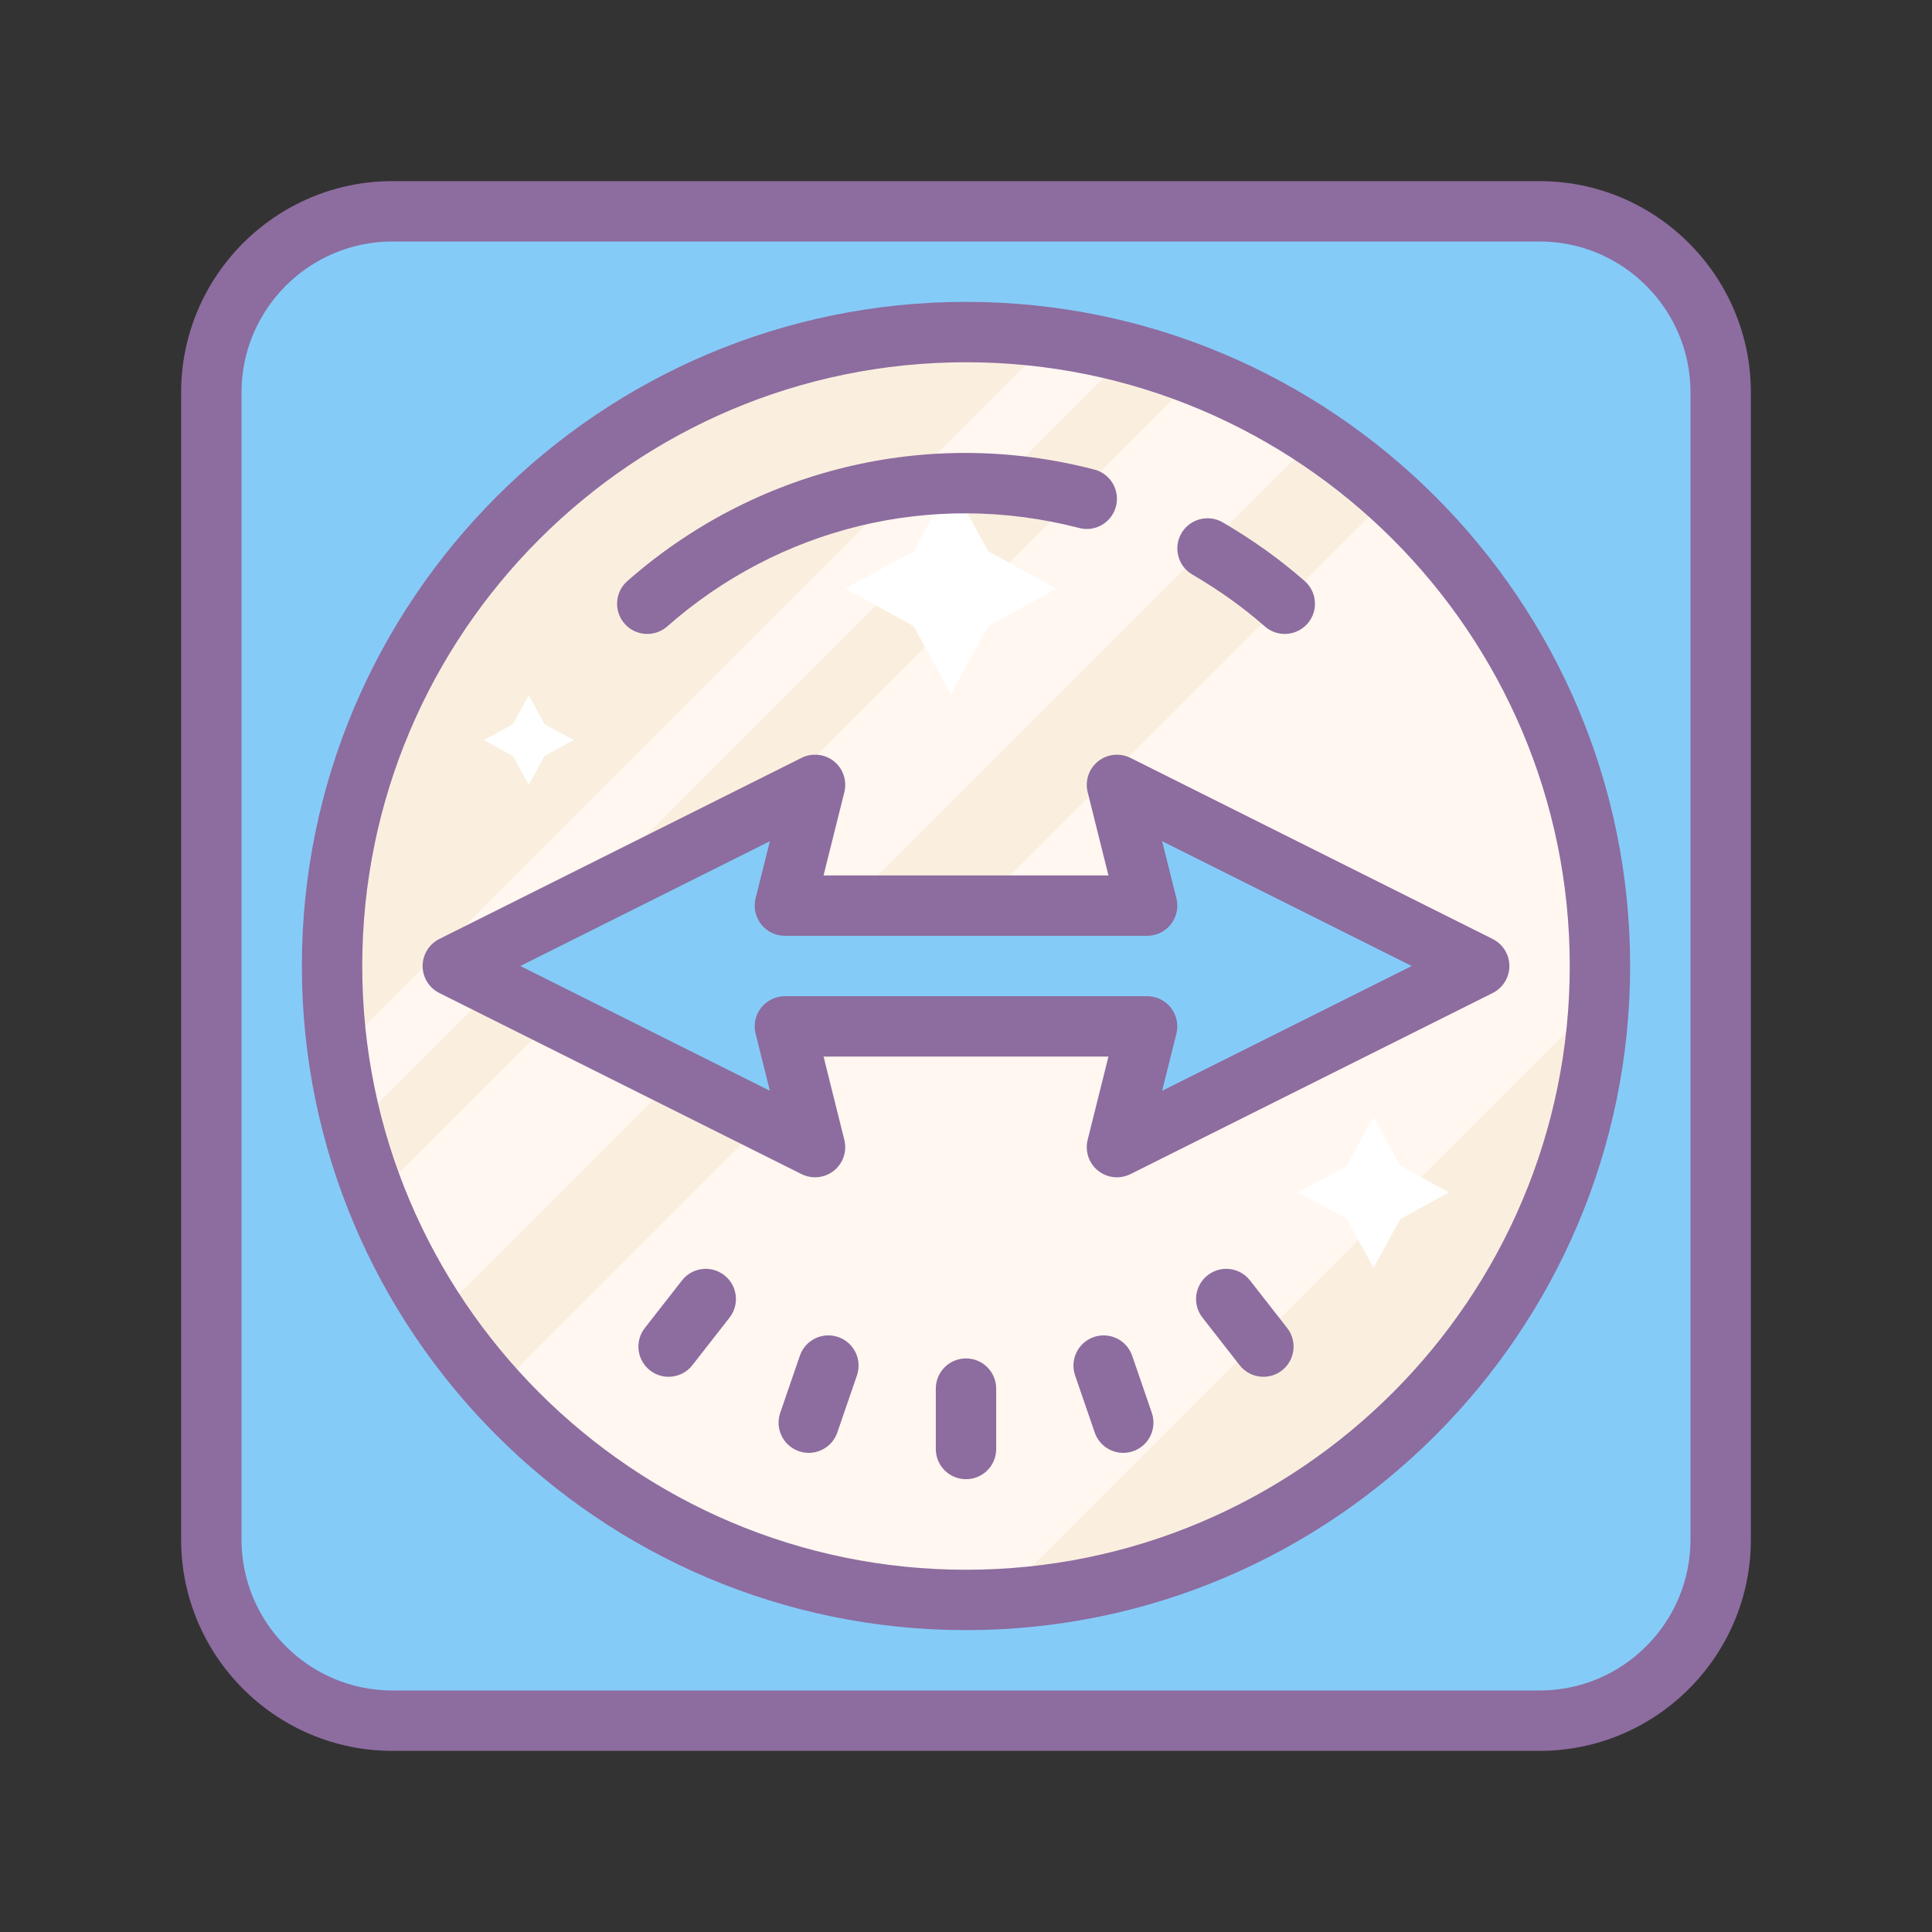 <svg xmlns="http://www.w3.org/2000/svg"  viewBox="0 0 64 64" width="64px" height="64px"><rect x="0" y="0" width="64" height="64" fill="#333333" stroke="none"/><path fill="#85cbf8" d="M51,57H13c-3.314,0-6-2.686-6-6V13c0-3.314,2.686-6,6-6h38c3.314,0,6,2.686,6,6v38 C57,54.314,54.314,57,51,57z"/><path fill="#faefde" d="M53,32c0,0.37-0.01,0.74-0.03,1.1c-0.55,10.72-9.15,19.32-19.87,19.87C32.74,52.99,32.37,53,32,53 c-6.19,0-11.75-2.67-15.6-6.93c-0.69-0.78-1.34-1.61-1.91-2.49c-0.82-1.23-1.51-2.55-2.05-3.94c-0.29-0.73-0.54-1.49-0.74-2.26 c-0.22-0.82-0.39-1.65-0.5-2.5C11.07,33.94,11,32.98,11,32c0-11.6,9.4-21,21-21c0.97,0,1.93,0.07,2.87,0.2 c0.85,0.11,1.69,0.28,2.51,0.5c0.77,0.2,1.53,0.45,2.26,0.74c1.4,0.54,2.72,1.23,3.95,2.05c0.88,0.58,1.71,1.22,2.48,1.91 C50.33,20.25,53,25.81,53,32z"/><path fill="#fff7f0" d="M53 32c0 .37-.01.74-.03 1.1L33.1 52.97C32.74 52.99 32.37 53 32 53c-6.19 0-11.75-2.67-15.6-6.93L46.07 16.4C50.33 20.25 53 25.81 53 32zM43.59 14.49l-29.1 29.09c-.82-1.23-1.51-2.55-2.05-3.94l27.2-27.2C41.04 12.98 42.36 13.67 43.59 14.49zM37.38 11.7L11.7 37.38c-.22-.82-.39-1.65-.5-2.5L34.87 11.2C35.72 11.31 36.56 11.48 37.38 11.7z"/><path fill="#fff" d="M31.5 16L32.737 18.263 35 19.5 32.737 20.737 31.5 23 30.262 20.737 28 19.5 30.262 18.263z"/><path fill="#85cbf8" d="M37 26L38 30 26 30 27 26 15 32 27 38 26 34 38 34 37 38 49 32z"/><path fill="#8d6c9f" d="M51,58H13c-3.859,0-7-3.141-7-7V13c0-3.859,3.141-7,7-7h38c3.859,0,7,3.141,7,7v38 C58,54.859,54.859,58,51,58z M13,8c-2.757,0-5,2.243-5,5v38c0,2.757,2.243,5,5,5h38c2.757,0,5-2.243,5-5V13c0-2.757-2.243-5-5-5H13z"/><path fill="#8d6c9f" d="M32,54c-12.131,0-22-9.869-22-22s9.869-22,22-22s22,9.869,22,22S44.131,54,32,54z M32,12 c-11.028,0-20,8.972-20,20s8.972,20,20,20s20-8.972,20-20S43.028,12,32,12z"/><path fill="#8d6c9f" d="M37 39c-.223 0-.444-.074-.626-.22-.305-.244-.438-.644-.344-1.022L36.719 35h-9.438l.688 2.758c.095.379-.039.778-.344 1.022-.306.245-.725.287-1.073.114l-12-6C14.214 32.725 14 32.379 14 32s.214-.725.553-.895l12-6c.349-.173.768-.131 1.073.114.305.244.438.644.344 1.022L27.281 29h9.438l-.688-2.758c-.095-.379.039-.778.344-1.022.306-.245.725-.287 1.073-.114l12 6C49.786 31.275 50 31.621 50 32s-.214.725-.553.895l-12 6C37.306 38.965 37.152 39 37 39zM26 33h12c.308 0 .599.142.788.385.189.242.257.559.182.857l-.473 1.891L46.764 32l-8.267-4.133.473 1.891c.075.299.008.615-.182.857C38.599 30.858 38.308 31 38 31H26c-.308 0-.599-.142-.788-.385-.189-.242-.257-.559-.182-.857l.473-1.891L17.236 32l8.267 4.133-.473-1.891c-.075-.299-.008-.615.182-.857C25.401 33.142 25.692 33 26 33zM32 49c-.553 0-1-.447-1-1v-2c0-.553.447-1 1-1s1 .447 1 1v2C33 48.553 32.553 49 32 49zM37.209 48.128c-.415 0-.803-.26-.945-.675l-.65-1.891c-.18-.522.098-1.091.62-1.271s1.091.098 1.271.62l.65 1.891c.18.522-.098 1.091-.62 1.271C37.427 48.11 37.316 48.128 37.209 48.128zM41.853 45.608c-.298 0-.592-.132-.789-.385l-1.231-1.576c-.34-.435-.263-1.063.173-1.403.436-.341 1.063-.263 1.403.173l1.231 1.576c.34.435.263 1.063-.173 1.403C42.284 45.539 42.067 45.608 41.853 45.608zM26.791 48.128c-.107 0-.218-.018-.325-.055-.522-.18-.8-.748-.62-1.271l.65-1.891c.18-.522.747-.8 1.271-.62.522.18.8.748.62 1.271l-.65 1.891C27.594 47.868 27.206 48.128 26.791 48.128zM22.147 45.608c-.215 0-.432-.069-.614-.212-.436-.34-.513-.969-.173-1.403l1.231-1.576c.339-.436.967-.514 1.403-.173.436.34.513.969.173 1.403l-1.231 1.576C22.739 45.477 22.445 45.608 22.147 45.608zM42.559 21c-.235 0-.471-.082-.661-.25-.709-.625-1.518-1.203-2.401-1.718-.477-.278-.638-.891-.36-1.368.279-.477.893-.637 1.368-.36.995.581 1.909 1.235 2.716 1.946.414.364.454.997.089 1.411C43.111 20.886 42.835 21 42.559 21zM21.441 21c-.277 0-.553-.114-.75-.339-.365-.415-.325-1.047.089-1.411 4.172-3.675 9.902-5.142 15.471-3.696.535.139.855.685.717 1.219s-.686.86-1.219.717c-4.935-1.278-9.967.021-13.646 3.261C21.912 20.918 21.677 21 21.441 21z"/><path fill="#fff" d="M17.515 23.031L18.04 23.991 19 24.516 18.04 25.041 17.515 26 16.991 25.041 16.031 24.516 16.991 23.991zM45.499 37L46.383 38.616 48 39.5 46.383 40.384 45.499 42 44.616 40.384 43 39.5 44.616 38.616z"/></svg>